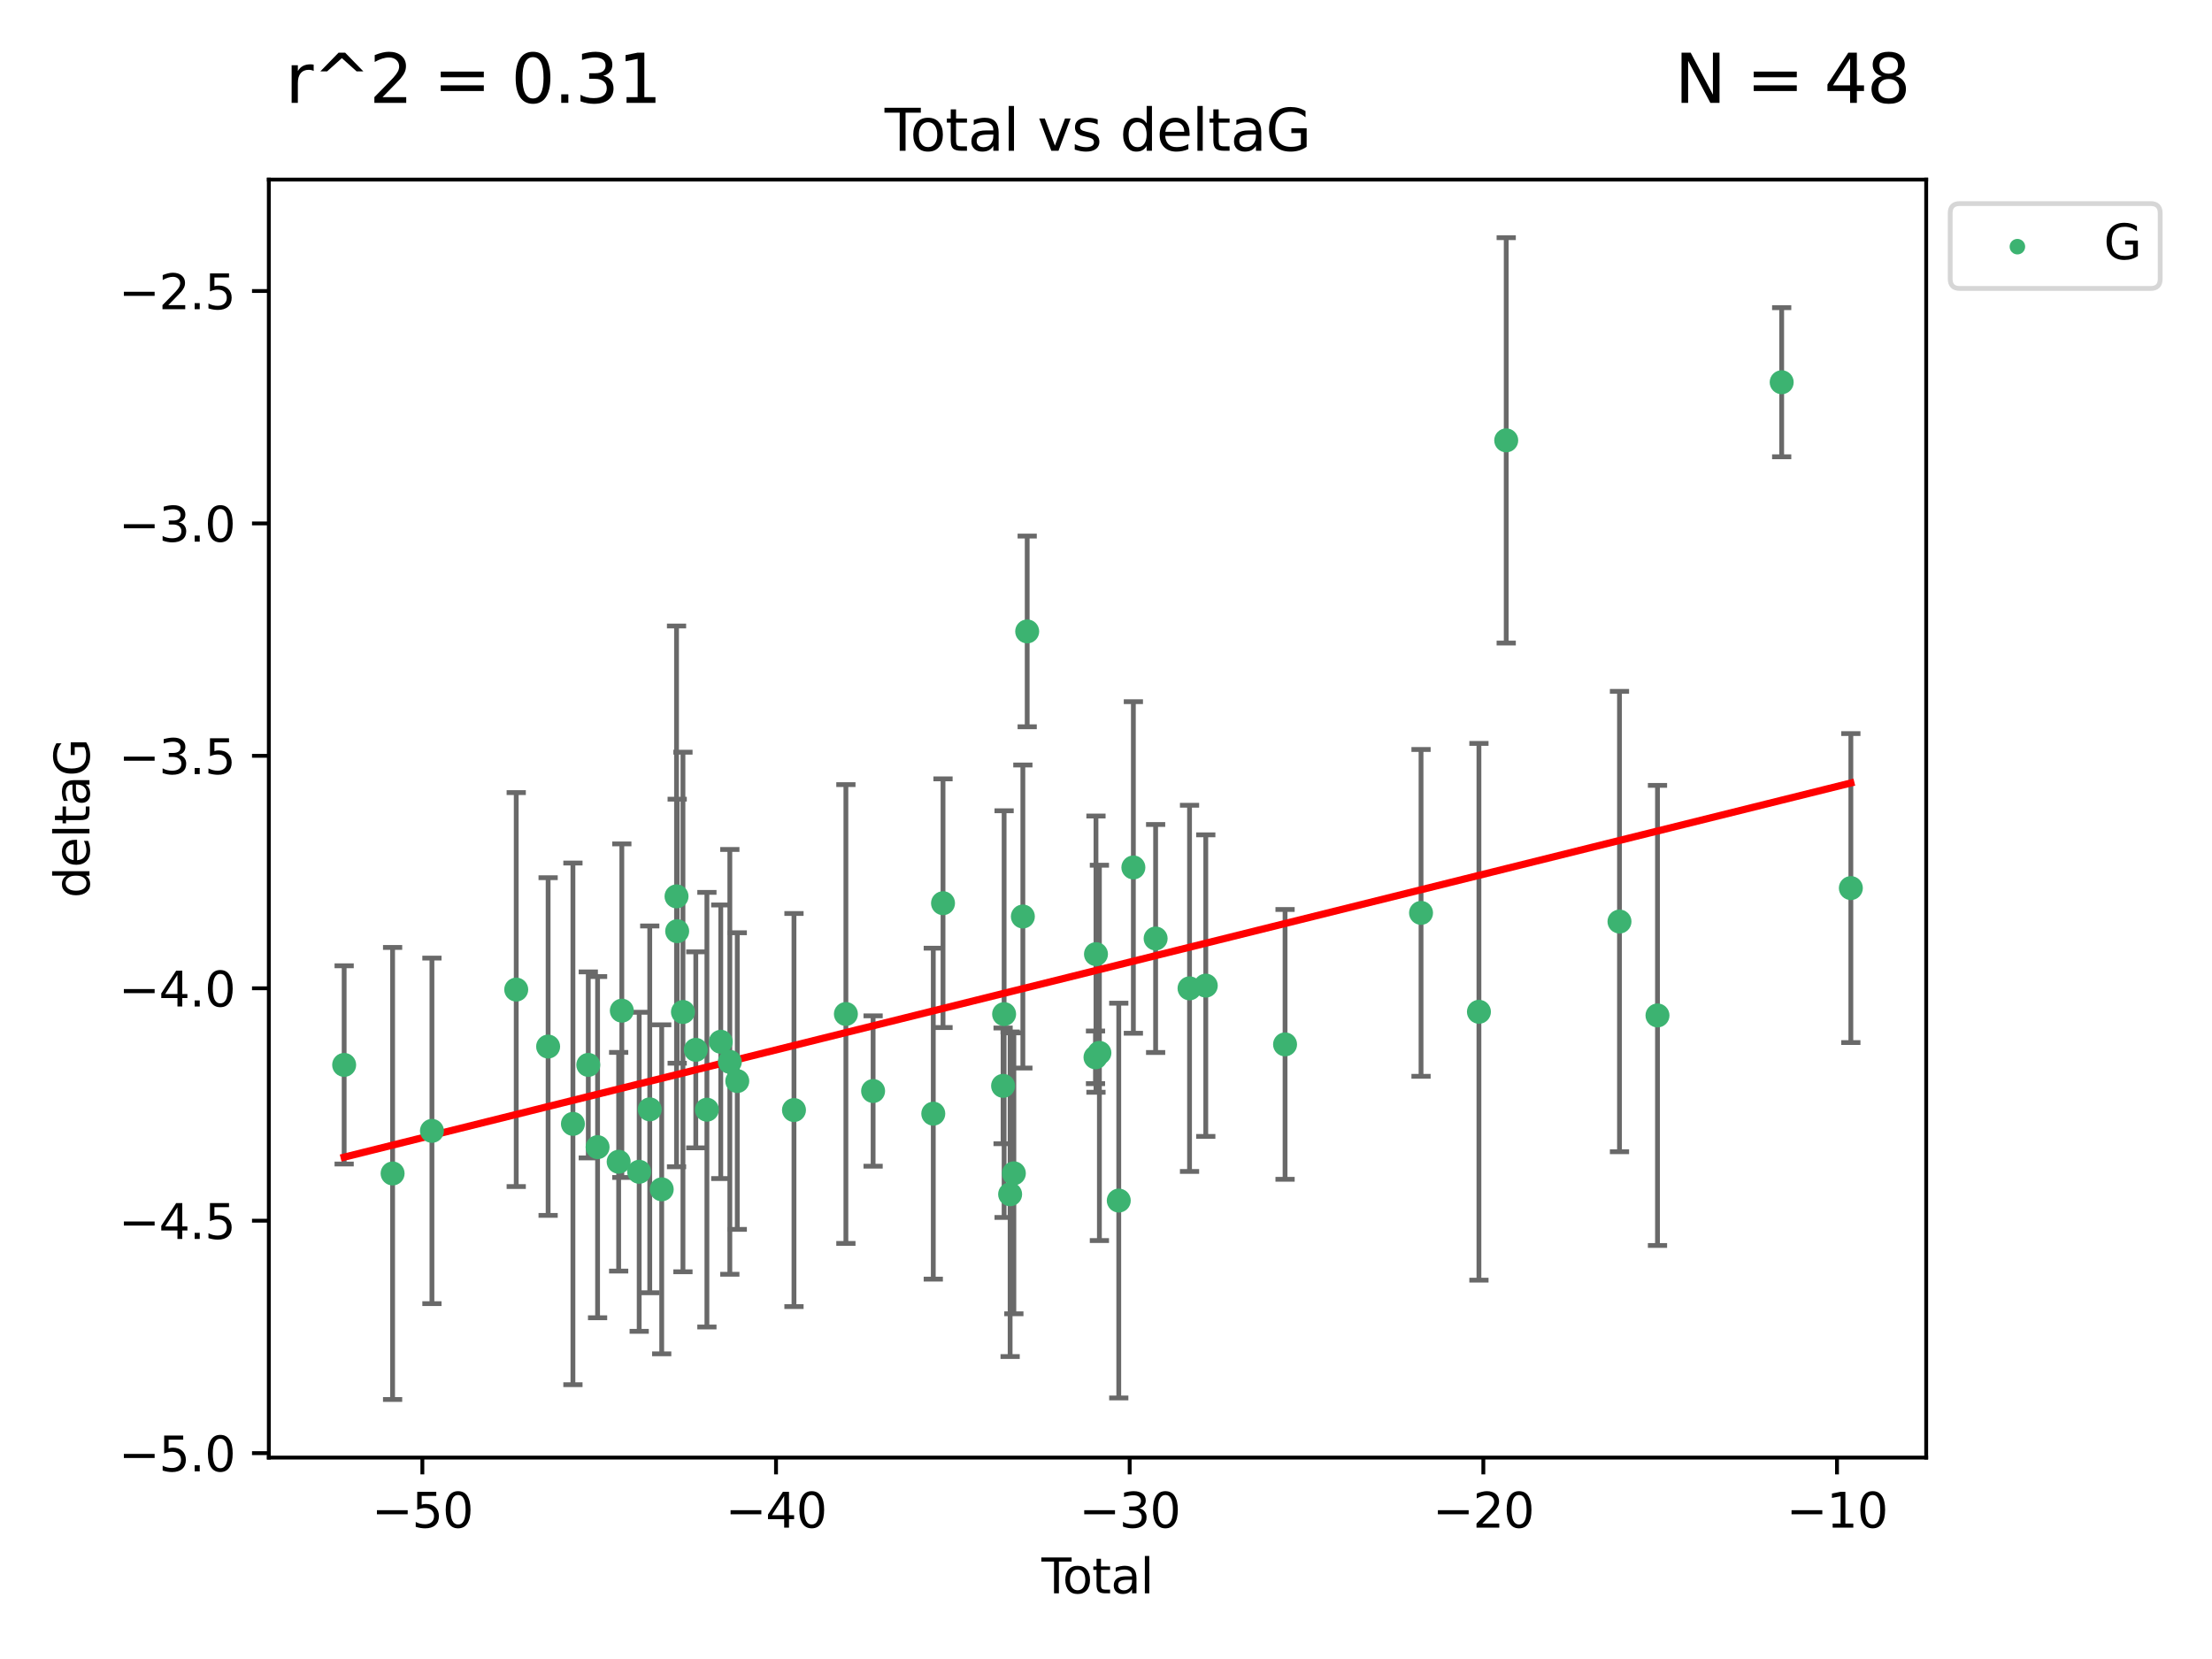 <?xml version="1.0" encoding="utf-8" standalone="no"?>
<!DOCTYPE svg PUBLIC "-//W3C//DTD SVG 1.1//EN"
  "http://www.w3.org/Graphics/SVG/1.1/DTD/svg11.dtd">
<svg xmlns:xlink="http://www.w3.org/1999/xlink" width="460.8pt" height="345.6pt" viewBox="0 0 460.8 345.6" xmlns="http://www.w3.org/2000/svg" version="1.1">
 <defs>
  <style type="text/css">*{stroke-linejoin: round; stroke-linecap: butt}</style>
 </defs>
 <g id="figure_1">
  <g id="patch_1">
   <path d="M 0 345.6 
L 460.8 345.6 
L 460.8 0 
L 0 0 
z
" style="fill: #ffffff"/>
  </g>
  <g id="axes_1">
   <g id="patch_2">
    <path d="M 56 303.64 
L 401.26 303.64 
L 401.26 37.411 
L 56 37.411 
z
" style="fill: #ffffff"/>
   </g>
   <g id="PathCollection_1">
    <defs>
     <path id="ma3b02a8c09" d="M 0 1.118 
C 0.297 1.118 0.581 1 0.791 0.791 
C 1 0.581 1.118 0.297 1.118 0 
C 1.118 -0.297 1 -0.581 0.791 -0.791 
C 0.581 -1 0.297 -1.118 0 -1.118 
C -0.297 -1.118 -0.581 -1 -0.791 -0.791 
C -1 -0.581 -1.118 -0.297 -1.118 0 
C -1.118 0.297 -1 0.581 -0.791 0.791 
C -0.581 1 -0.297 1.118 0 1.118 
z
" style="stroke: #3cb371"/>
    </defs>
    <g clip-path="url(#p0328fb24d5)">
     <use xlink:href="#ma3b02a8c09" x="71.694" y="221.839" style="fill: #3cb371; stroke: #3cb371"/>
     <use xlink:href="#ma3b02a8c09" x="81.786" y="244.454" style="fill: #3cb371; stroke: #3cb371"/>
     <use xlink:href="#ma3b02a8c09" x="89.979" y="235.581" style="fill: #3cb371; stroke: #3cb371"/>
     <use xlink:href="#ma3b02a8c09" x="107.539" y="206.146" style="fill: #3cb371; stroke: #3cb371"/>
     <use xlink:href="#ma3b02a8c09" x="114.184" y="218.017" style="fill: #3cb371; stroke: #3cb371"/>
     <use xlink:href="#ma3b02a8c09" x="119.351" y="234.121" style="fill: #3cb371; stroke: #3cb371"/>
     <use xlink:href="#ma3b02a8c09" x="122.552" y="221.839" style="fill: #3cb371; stroke: #3cb371"/>
     <use xlink:href="#ma3b02a8c09" x="124.487" y="238.972" style="fill: #3cb371; stroke: #3cb371"/>
     <use xlink:href="#ma3b02a8c09" x="128.879" y="242.013" style="fill: #3cb371; stroke: #3cb371"/>
     <use xlink:href="#ma3b02a8c09" x="129.538" y="210.541" style="fill: #3cb371; stroke: #3cb371"/>
     <use xlink:href="#ma3b02a8c09" x="133.154" y="244.106" style="fill: #3cb371; stroke: #3cb371"/>
     <use xlink:href="#ma3b02a8c09" x="135.354" y="231.1" style="fill: #3cb371; stroke: #3cb371"/>
     <use xlink:href="#ma3b02a8c09" x="137.846" y="247.757" style="fill: #3cb371; stroke: #3cb371"/>
     <use xlink:href="#ma3b02a8c09" x="140.934" y="186.729" style="fill: #3cb371; stroke: #3cb371"/>
     <use xlink:href="#ma3b02a8c09" x="141.069" y="193.984" style="fill: #3cb371; stroke: #3cb371"/>
     <use xlink:href="#ma3b02a8c09" x="142.271" y="210.816" style="fill: #3cb371; stroke: #3cb371"/>
     <use xlink:href="#ma3b02a8c09" x="144.947" y="218.701" style="fill: #3cb371; stroke: #3cb371"/>
     <use xlink:href="#ma3b02a8c09" x="147.261" y="231.169" style="fill: #3cb371; stroke: #3cb371"/>
     <use xlink:href="#ma3b02a8c09" x="150.148" y="217.019" style="fill: #3cb371; stroke: #3cb371"/>
     <use xlink:href="#ma3b02a8c09" x="152.038" y="221.206" style="fill: #3cb371; stroke: #3cb371"/>
     <use xlink:href="#ma3b02a8c09" x="153.588" y="225.206" style="fill: #3cb371; stroke: #3cb371"/>
     <use xlink:href="#ma3b02a8c09" x="165.4" y="231.244" style="fill: #3cb371; stroke: #3cb371"/>
     <use xlink:href="#ma3b02a8c09" x="176.215" y="211.237" style="fill: #3cb371; stroke: #3cb371"/>
     <use xlink:href="#ma3b02a8c09" x="181.884" y="227.278" style="fill: #3cb371; stroke: #3cb371"/>
     <use xlink:href="#ma3b02a8c09" x="194.42" y="231.996" style="fill: #3cb371; stroke: #3cb371"/>
     <use xlink:href="#ma3b02a8c09" x="196.448" y="188.152" style="fill: #3cb371; stroke: #3cb371"/>
     <use xlink:href="#ma3b02a8c09" x="208.962" y="226.203" style="fill: #3cb371; stroke: #3cb371"/>
     <use xlink:href="#ma3b02a8c09" x="209.175" y="211.258" style="fill: #3cb371; stroke: #3cb371"/>
     <use xlink:href="#ma3b02a8c09" x="210.428" y="248.785" style="fill: #3cb371; stroke: #3cb371"/>
     <use xlink:href="#ma3b02a8c09" x="211.206" y="244.427" style="fill: #3cb371; stroke: #3cb371"/>
     <use xlink:href="#ma3b02a8c09" x="213.081" y="190.925" style="fill: #3cb371; stroke: #3cb371"/>
     <use xlink:href="#ma3b02a8c09" x="213.983" y="131.536" style="fill: #3cb371; stroke: #3cb371"/>
     <use xlink:href="#ma3b02a8c09" x="228.213" y="220.259" style="fill: #3cb371; stroke: #3cb371"/>
     <use xlink:href="#ma3b02a8c09" x="228.311" y="198.764" style="fill: #3cb371; stroke: #3cb371"/>
     <use xlink:href="#ma3b02a8c09" x="229.025" y="219.335" style="fill: #3cb371; stroke: #3cb371"/>
     <use xlink:href="#ma3b02a8c09" x="233.06" y="250.1" style="fill: #3cb371; stroke: #3cb371"/>
     <use xlink:href="#ma3b02a8c09" x="236.102" y="180.705" style="fill: #3cb371; stroke: #3cb371"/>
     <use xlink:href="#ma3b02a8c09" x="240.738" y="195.507" style="fill: #3cb371; stroke: #3cb371"/>
     <use xlink:href="#ma3b02a8c09" x="247.802" y="205.891" style="fill: #3cb371; stroke: #3cb371"/>
     <use xlink:href="#ma3b02a8c09" x="251.185" y="205.324" style="fill: #3cb371; stroke: #3cb371"/>
     <use xlink:href="#ma3b02a8c09" x="267.701" y="217.565" style="fill: #3cb371; stroke: #3cb371"/>
     <use xlink:href="#ma3b02a8c09" x="296.028" y="190.172" style="fill: #3cb371; stroke: #3cb371"/>
     <use xlink:href="#ma3b02a8c09" x="308.089" y="210.775" style="fill: #3cb371; stroke: #3cb371"/>
     <use xlink:href="#ma3b02a8c09" x="313.772" y="91.737" style="fill: #3cb371; stroke: #3cb371"/>
     <use xlink:href="#ma3b02a8c09" x="337.369" y="191.977" style="fill: #3cb371; stroke: #3cb371"/>
     <use xlink:href="#ma3b02a8c09" x="345.286" y="211.534" style="fill: #3cb371; stroke: #3cb371"/>
     <use xlink:href="#ma3b02a8c09" x="371.157" y="79.626" style="fill: #3cb371; stroke: #3cb371"/>
     <use xlink:href="#ma3b02a8c09" x="385.566" y="185.004" style="fill: #3cb371; stroke: #3cb371"/>
    </g>
   </g>
   <g id="matplotlib.axis_1">
    <g id="xtick_1">
     <g id="line2d_1">
      <defs>
       <path id="mb8b0aa575e" d="M 0 0 
L 0 3.5 
" style="stroke: #000000; stroke-width: 0.8"/>
      </defs>
      <g>
       <use xlink:href="#mb8b0aa575e" x="87.986" y="303.64" style="stroke: #000000; stroke-width: 0.8"/>
      </g>
     </g>
     <g id="text_1">
      <!-- −50 -->
      <g transform="translate(77.434 318.238)scale(0.1 -0.1)">
       <defs>
        <path id="DejaVuSans-2212" d="M 678 2272 
L 4684 2272 
L 4684 1741 
L 678 1741 
L 678 2272 
z
" transform="scale(0.016)"/>
        <path id="DejaVuSans-35" d="M 691 4666 
L 3169 4666 
L 3169 4134 
L 1269 4134 
L 1269 2991 
Q 1406 3038 1543 3061 
Q 1681 3084 1819 3084 
Q 2600 3084 3056 2656 
Q 3513 2228 3513 1497 
Q 3513 744 3044 326 
Q 2575 -91 1722 -91 
Q 1428 -91 1123 -41 
Q 819 9 494 109 
L 494 744 
Q 775 591 1075 516 
Q 1375 441 1709 441 
Q 2250 441 2565 725 
Q 2881 1009 2881 1497 
Q 2881 1984 2565 2268 
Q 2250 2553 1709 2553 
Q 1456 2553 1204 2497 
Q 953 2441 691 2322 
L 691 4666 
z
" transform="scale(0.016)"/>
        <path id="DejaVuSans-30" d="M 2034 4250 
Q 1547 4250 1301 3770 
Q 1056 3291 1056 2328 
Q 1056 1369 1301 889 
Q 1547 409 2034 409 
Q 2525 409 2770 889 
Q 3016 1369 3016 2328 
Q 3016 3291 2770 3770 
Q 2525 4250 2034 4250 
z
M 2034 4750 
Q 2819 4750 3233 4129 
Q 3647 3509 3647 2328 
Q 3647 1150 3233 529 
Q 2819 -91 2034 -91 
Q 1250 -91 836 529 
Q 422 1150 422 2328 
Q 422 3509 836 4129 
Q 1250 4750 2034 4750 
z
" transform="scale(0.016)"/>
       </defs>
       <use xlink:href="#DejaVuSans-2212"/>
       <use xlink:href="#DejaVuSans-35" x="83.789"/>
       <use xlink:href="#DejaVuSans-30" x="147.412"/>
      </g>
     </g>
    </g>
    <g id="xtick_2">
     <g id="line2d_2">
      <g>
       <use xlink:href="#mb8b0aa575e" x="161.659" y="303.64" style="stroke: #000000; stroke-width: 0.8"/>
      </g>
     </g>
     <g id="text_2">
      <!-- −40 -->
      <g transform="translate(151.107 318.238)scale(0.1 -0.1)">
       <defs>
        <path id="DejaVuSans-34" d="M 2419 4116 
L 825 1625 
L 2419 1625 
L 2419 4116 
z
M 2253 4666 
L 3047 4666 
L 3047 1625 
L 3713 1625 
L 3713 1100 
L 3047 1100 
L 3047 0 
L 2419 0 
L 2419 1100 
L 313 1100 
L 313 1709 
L 2253 4666 
z
" transform="scale(0.016)"/>
       </defs>
       <use xlink:href="#DejaVuSans-2212"/>
       <use xlink:href="#DejaVuSans-34" x="83.789"/>
       <use xlink:href="#DejaVuSans-30" x="147.412"/>
      </g>
     </g>
    </g>
    <g id="xtick_3">
     <g id="line2d_3">
      <g>
       <use xlink:href="#mb8b0aa575e" x="235.332" y="303.64" style="stroke: #000000; stroke-width: 0.8"/>
      </g>
     </g>
     <g id="text_3">
      <!-- −30 -->
      <g transform="translate(224.78 318.238)scale(0.1 -0.1)">
       <defs>
        <path id="DejaVuSans-33" d="M 2597 2516 
Q 3050 2419 3304 2112 
Q 3559 1806 3559 1356 
Q 3559 666 3084 287 
Q 2609 -91 1734 -91 
Q 1441 -91 1130 -33 
Q 819 25 488 141 
L 488 750 
Q 750 597 1062 519 
Q 1375 441 1716 441 
Q 2309 441 2620 675 
Q 2931 909 2931 1356 
Q 2931 1769 2642 2001 
Q 2353 2234 1838 2234 
L 1294 2234 
L 1294 2753 
L 1863 2753 
Q 2328 2753 2575 2939 
Q 2822 3125 2822 3475 
Q 2822 3834 2567 4026 
Q 2313 4219 1838 4219 
Q 1578 4219 1281 4162 
Q 984 4106 628 3988 
L 628 4550 
Q 988 4650 1302 4700 
Q 1616 4750 1894 4750 
Q 2613 4750 3031 4423 
Q 3450 4097 3450 3541 
Q 3450 3153 3228 2886 
Q 3006 2619 2597 2516 
z
" transform="scale(0.016)"/>
       </defs>
       <use xlink:href="#DejaVuSans-2212"/>
       <use xlink:href="#DejaVuSans-33" x="83.789"/>
       <use xlink:href="#DejaVuSans-30" x="147.412"/>
      </g>
     </g>
    </g>
    <g id="xtick_4">
     <g id="line2d_4">
      <g>
       <use xlink:href="#mb8b0aa575e" x="309.006" y="303.64" style="stroke: #000000; stroke-width: 0.8"/>
      </g>
     </g>
     <g id="text_4">
      <!-- −20 -->
      <g transform="translate(298.453 318.238)scale(0.1 -0.1)">
       <defs>
        <path id="DejaVuSans-32" d="M 1228 531 
L 3431 531 
L 3431 0 
L 469 0 
L 469 531 
Q 828 903 1448 1529 
Q 2069 2156 2228 2338 
Q 2531 2678 2651 2914 
Q 2772 3150 2772 3378 
Q 2772 3750 2511 3984 
Q 2250 4219 1831 4219 
Q 1534 4219 1204 4116 
Q 875 4013 500 3803 
L 500 4441 
Q 881 4594 1212 4672 
Q 1544 4750 1819 4750 
Q 2544 4750 2975 4387 
Q 3406 4025 3406 3419 
Q 3406 3131 3298 2873 
Q 3191 2616 2906 2266 
Q 2828 2175 2409 1742 
Q 1991 1309 1228 531 
z
" transform="scale(0.016)"/>
       </defs>
       <use xlink:href="#DejaVuSans-2212"/>
       <use xlink:href="#DejaVuSans-32" x="83.789"/>
       <use xlink:href="#DejaVuSans-30" x="147.412"/>
      </g>
     </g>
    </g>
    <g id="xtick_5">
     <g id="line2d_5">
      <g>
       <use xlink:href="#mb8b0aa575e" x="382.679" y="303.64" style="stroke: #000000; stroke-width: 0.8"/>
      </g>
     </g>
     <g id="text_5">
      <!-- −10 -->
      <g transform="translate(372.126 318.238)scale(0.1 -0.1)">
       <defs>
        <path id="DejaVuSans-31" d="M 794 531 
L 1825 531 
L 1825 4091 
L 703 3866 
L 703 4441 
L 1819 4666 
L 2450 4666 
L 2450 531 
L 3481 531 
L 3481 0 
L 794 0 
L 794 531 
z
" transform="scale(0.016)"/>
       </defs>
       <use xlink:href="#DejaVuSans-2212"/>
       <use xlink:href="#DejaVuSans-31" x="83.789"/>
       <use xlink:href="#DejaVuSans-30" x="147.412"/>
      </g>
     </g>
    </g>
    <g id="text_6">
     <!-- Total -->
     <g transform="translate(216.953 331.917)scale(0.1 -0.1)">
      <defs>
       <path id="DejaVuSans-54" d="M -19 4666 
L 3928 4666 
L 3928 4134 
L 2272 4134 
L 2272 0 
L 1638 0 
L 1638 4134 
L -19 4134 
L -19 4666 
z
" transform="scale(0.016)"/>
       <path id="DejaVuSans-6f" d="M 1959 3097 
Q 1497 3097 1228 2736 
Q 959 2375 959 1747 
Q 959 1119 1226 758 
Q 1494 397 1959 397 
Q 2419 397 2687 759 
Q 2956 1122 2956 1747 
Q 2956 2369 2687 2733 
Q 2419 3097 1959 3097 
z
M 1959 3584 
Q 2709 3584 3137 3096 
Q 3566 2609 3566 1747 
Q 3566 888 3137 398 
Q 2709 -91 1959 -91 
Q 1206 -91 779 398 
Q 353 888 353 1747 
Q 353 2609 779 3096 
Q 1206 3584 1959 3584 
z
" transform="scale(0.016)"/>
       <path id="DejaVuSans-74" d="M 1172 4494 
L 1172 3500 
L 2356 3500 
L 2356 3053 
L 1172 3053 
L 1172 1153 
Q 1172 725 1289 603 
Q 1406 481 1766 481 
L 2356 481 
L 2356 0 
L 1766 0 
Q 1100 0 847 248 
Q 594 497 594 1153 
L 594 3053 
L 172 3053 
L 172 3500 
L 594 3500 
L 594 4494 
L 1172 4494 
z
" transform="scale(0.016)"/>
       <path id="DejaVuSans-61" d="M 2194 1759 
Q 1497 1759 1228 1600 
Q 959 1441 959 1056 
Q 959 750 1161 570 
Q 1363 391 1709 391 
Q 2188 391 2477 730 
Q 2766 1069 2766 1631 
L 2766 1759 
L 2194 1759 
z
M 3341 1997 
L 3341 0 
L 2766 0 
L 2766 531 
Q 2569 213 2275 61 
Q 1981 -91 1556 -91 
Q 1019 -91 701 211 
Q 384 513 384 1019 
Q 384 1609 779 1909 
Q 1175 2209 1959 2209 
L 2766 2209 
L 2766 2266 
Q 2766 2663 2505 2880 
Q 2244 3097 1772 3097 
Q 1472 3097 1187 3025 
Q 903 2953 641 2809 
L 641 3341 
Q 956 3463 1253 3523 
Q 1550 3584 1831 3584 
Q 2591 3584 2966 3190 
Q 3341 2797 3341 1997 
z
" transform="scale(0.016)"/>
       <path id="DejaVuSans-6c" d="M 603 4863 
L 1178 4863 
L 1178 0 
L 603 0 
L 603 4863 
z
" transform="scale(0.016)"/>
      </defs>
      <use xlink:href="#DejaVuSans-54"/>
      <use xlink:href="#DejaVuSans-6f" x="44.084"/>
      <use xlink:href="#DejaVuSans-74" x="105.266"/>
      <use xlink:href="#DejaVuSans-61" x="144.475"/>
      <use xlink:href="#DejaVuSans-6c" x="205.754"/>
     </g>
    </g>
   </g>
   <g id="matplotlib.axis_2">
    <g id="ytick_1">
     <g id="line2d_6">
      <defs>
       <path id="mbded81a4f8" d="M 0 0 
L -3.5 0 
" style="stroke: #000000; stroke-width: 0.8"/>
      </defs>
      <g>
       <use xlink:href="#mbded81a4f8" x="56" y="302.714" style="stroke: #000000; stroke-width: 0.8"/>
      </g>
     </g>
     <g id="text_7">
      <!-- −5.0 -->
      <g transform="translate(24.717 306.513)scale(0.1 -0.1)">
       <defs>
        <path id="DejaVuSans-2e" d="M 684 794 
L 1344 794 
L 1344 0 
L 684 0 
L 684 794 
z
" transform="scale(0.016)"/>
       </defs>
       <use xlink:href="#DejaVuSans-2212"/>
       <use xlink:href="#DejaVuSans-35" x="83.789"/>
       <use xlink:href="#DejaVuSans-2e" x="147.412"/>
       <use xlink:href="#DejaVuSans-30" x="179.199"/>
      </g>
     </g>
    </g>
    <g id="ytick_2">
     <g id="line2d_7">
      <g>
       <use xlink:href="#mbded81a4f8" x="56" y="254.295" style="stroke: #000000; stroke-width: 0.8"/>
      </g>
     </g>
     <g id="text_8">
      <!-- −4.5 -->
      <g transform="translate(24.717 258.094)scale(0.1 -0.1)">
       <use xlink:href="#DejaVuSans-2212"/>
       <use xlink:href="#DejaVuSans-34" x="83.789"/>
       <use xlink:href="#DejaVuSans-2e" x="147.412"/>
       <use xlink:href="#DejaVuSans-35" x="179.199"/>
      </g>
     </g>
    </g>
    <g id="ytick_3">
     <g id="line2d_8">
      <g>
       <use xlink:href="#mbded81a4f8" x="56" y="205.876" style="stroke: #000000; stroke-width: 0.8"/>
      </g>
     </g>
     <g id="text_9">
      <!-- −4.0 -->
      <g transform="translate(24.717 209.675)scale(0.1 -0.1)">
       <use xlink:href="#DejaVuSans-2212"/>
       <use xlink:href="#DejaVuSans-34" x="83.789"/>
       <use xlink:href="#DejaVuSans-2e" x="147.412"/>
       <use xlink:href="#DejaVuSans-30" x="179.199"/>
      </g>
     </g>
    </g>
    <g id="ytick_4">
     <g id="line2d_9">
      <g>
       <use xlink:href="#mbded81a4f8" x="56" y="157.456" style="stroke: #000000; stroke-width: 0.8"/>
      </g>
     </g>
     <g id="text_10">
      <!-- −3.5 -->
      <g transform="translate(24.717 161.256)scale(0.1 -0.1)">
       <use xlink:href="#DejaVuSans-2212"/>
       <use xlink:href="#DejaVuSans-33" x="83.789"/>
       <use xlink:href="#DejaVuSans-2e" x="147.412"/>
       <use xlink:href="#DejaVuSans-35" x="179.199"/>
      </g>
     </g>
    </g>
    <g id="ytick_5">
     <g id="line2d_10">
      <g>
       <use xlink:href="#mbded81a4f8" x="56" y="109.037" style="stroke: #000000; stroke-width: 0.8"/>
      </g>
     </g>
     <g id="text_11">
      <!-- −3.0 -->
      <g transform="translate(24.717 112.837)scale(0.1 -0.1)">
       <use xlink:href="#DejaVuSans-2212"/>
       <use xlink:href="#DejaVuSans-33" x="83.789"/>
       <use xlink:href="#DejaVuSans-2e" x="147.412"/>
       <use xlink:href="#DejaVuSans-30" x="179.199"/>
      </g>
     </g>
    </g>
    <g id="ytick_6">
     <g id="line2d_11">
      <g>
       <use xlink:href="#mbded81a4f8" x="56" y="60.618" style="stroke: #000000; stroke-width: 0.8"/>
      </g>
     </g>
     <g id="text_12">
      <!-- −2.5 -->
      <g transform="translate(24.717 64.417)scale(0.1 -0.1)">
       <use xlink:href="#DejaVuSans-2212"/>
       <use xlink:href="#DejaVuSans-32" x="83.789"/>
       <use xlink:href="#DejaVuSans-2e" x="147.412"/>
       <use xlink:href="#DejaVuSans-35" x="179.199"/>
      </g>
     </g>
    </g>
    <g id="text_13">
     <!-- deltaG -->
     <g transform="translate(18.637 187.064)rotate(-90)scale(0.1 -0.1)">
      <defs>
       <path id="DejaVuSans-64" d="M 2906 2969 
L 2906 4863 
L 3481 4863 
L 3481 0 
L 2906 0 
L 2906 525 
Q 2725 213 2448 61 
Q 2172 -91 1784 -91 
Q 1150 -91 751 415 
Q 353 922 353 1747 
Q 353 2572 751 3078 
Q 1150 3584 1784 3584 
Q 2172 3584 2448 3432 
Q 2725 3281 2906 2969 
z
M 947 1747 
Q 947 1113 1208 752 
Q 1469 391 1925 391 
Q 2381 391 2643 752 
Q 2906 1113 2906 1747 
Q 2906 2381 2643 2742 
Q 2381 3103 1925 3103 
Q 1469 3103 1208 2742 
Q 947 2381 947 1747 
z
" transform="scale(0.016)"/>
       <path id="DejaVuSans-65" d="M 3597 1894 
L 3597 1613 
L 953 1613 
Q 991 1019 1311 708 
Q 1631 397 2203 397 
Q 2534 397 2845 478 
Q 3156 559 3463 722 
L 3463 178 
Q 3153 47 2828 -22 
Q 2503 -91 2169 -91 
Q 1331 -91 842 396 
Q 353 884 353 1716 
Q 353 2575 817 3079 
Q 1281 3584 2069 3584 
Q 2775 3584 3186 3129 
Q 3597 2675 3597 1894 
z
M 3022 2063 
Q 3016 2534 2758 2815 
Q 2500 3097 2075 3097 
Q 1594 3097 1305 2825 
Q 1016 2553 972 2059 
L 3022 2063 
z
" transform="scale(0.016)"/>
       <path id="DejaVuSans-47" d="M 3809 666 
L 3809 1919 
L 2778 1919 
L 2778 2438 
L 4434 2438 
L 4434 434 
Q 4069 175 3628 42 
Q 3188 -91 2688 -91 
Q 1594 -91 976 548 
Q 359 1188 359 2328 
Q 359 3472 976 4111 
Q 1594 4750 2688 4750 
Q 3144 4750 3555 4637 
Q 3966 4525 4313 4306 
L 4313 3634 
Q 3963 3931 3569 4081 
Q 3175 4231 2741 4231 
Q 1884 4231 1454 3753 
Q 1025 3275 1025 2328 
Q 1025 1384 1454 906 
Q 1884 428 2741 428 
Q 3075 428 3337 486 
Q 3600 544 3809 666 
z
" transform="scale(0.016)"/>
      </defs>
      <use xlink:href="#DejaVuSans-64"/>
      <use xlink:href="#DejaVuSans-65" x="63.477"/>
      <use xlink:href="#DejaVuSans-6c" x="125"/>
      <use xlink:href="#DejaVuSans-74" x="152.783"/>
      <use xlink:href="#DejaVuSans-61" x="191.992"/>
      <use xlink:href="#DejaVuSans-47" x="253.271"/>
     </g>
    </g>
   </g>
   <g id="LineCollection_1">
    <path d="M 71.694 242.486 
L 71.694 201.192 
" clip-path="url(#p0328fb24d5)" style="fill: none; stroke: #696969"/>
    <path d="M 81.786 291.539 
L 81.786 197.37 
" clip-path="url(#p0328fb24d5)" style="fill: none; stroke: #696969"/>
    <path d="M 89.979 271.571 
L 89.979 199.591 
" clip-path="url(#p0328fb24d5)" style="fill: none; stroke: #696969"/>
    <path d="M 107.539 247.18 
L 107.539 165.112 
" clip-path="url(#p0328fb24d5)" style="fill: none; stroke: #696969"/>
    <path d="M 114.184 253.19 
L 114.184 182.843 
" clip-path="url(#p0328fb24d5)" style="fill: none; stroke: #696969"/>
    <path d="M 119.351 288.458 
L 119.351 179.784 
" clip-path="url(#p0328fb24d5)" style="fill: none; stroke: #696969"/>
    <path d="M 122.552 241.213 
L 122.552 202.465 
" clip-path="url(#p0328fb24d5)" style="fill: none; stroke: #696969"/>
    <path d="M 124.487 274.512 
L 124.487 203.431 
" clip-path="url(#p0328fb24d5)" style="fill: none; stroke: #696969"/>
    <path d="M 128.879 264.791 
L 128.879 219.236 
" clip-path="url(#p0328fb24d5)" style="fill: none; stroke: #696969"/>
    <path d="M 129.538 245.285 
L 129.538 175.796 
" clip-path="url(#p0328fb24d5)" style="fill: none; stroke: #696969"/>
    <path d="M 133.154 277.338 
L 133.154 210.875 
" clip-path="url(#p0328fb24d5)" style="fill: none; stroke: #696969"/>
    <path d="M 135.354 269.304 
L 135.354 192.895 
" clip-path="url(#p0328fb24d5)" style="fill: none; stroke: #696969"/>
    <path d="M 137.846 282.027 
L 137.846 213.486 
" clip-path="url(#p0328fb24d5)" style="fill: none; stroke: #696969"/>
    <path d="M 140.934 243.055 
L 140.934 130.404 
" clip-path="url(#p0328fb24d5)" style="fill: none; stroke: #696969"/>
    <path d="M 141.069 221.488 
L 141.069 166.48 
" clip-path="url(#p0328fb24d5)" style="fill: none; stroke: #696969"/>
    <path d="M 142.271 264.935 
L 142.271 156.697 
" clip-path="url(#p0328fb24d5)" style="fill: none; stroke: #696969"/>
    <path d="M 144.947 239.121 
L 144.947 198.282 
" clip-path="url(#p0328fb24d5)" style="fill: none; stroke: #696969"/>
    <path d="M 147.261 276.437 
L 147.261 185.901 
" clip-path="url(#p0328fb24d5)" style="fill: none; stroke: #696969"/>
    <path d="M 150.148 245.515 
L 150.148 188.524 
" clip-path="url(#p0328fb24d5)" style="fill: none; stroke: #696969"/>
    <path d="M 152.038 265.453 
L 152.038 176.958 
" clip-path="url(#p0328fb24d5)" style="fill: none; stroke: #696969"/>
    <path d="M 153.588 256.103 
L 153.588 194.31 
" clip-path="url(#p0328fb24d5)" style="fill: none; stroke: #696969"/>
    <path d="M 165.4 272.186 
L 165.4 190.302 
" clip-path="url(#p0328fb24d5)" style="fill: none; stroke: #696969"/>
    <path d="M 176.215 259.022 
L 176.215 163.451 
" clip-path="url(#p0328fb24d5)" style="fill: none; stroke: #696969"/>
    <path d="M 181.884 242.937 
L 181.884 211.62 
" clip-path="url(#p0328fb24d5)" style="fill: none; stroke: #696969"/>
    <path d="M 194.42 266.465 
L 194.42 197.526 
" clip-path="url(#p0328fb24d5)" style="fill: none; stroke: #696969"/>
    <path d="M 196.448 214.056 
L 196.448 162.249 
" clip-path="url(#p0328fb24d5)" style="fill: none; stroke: #696969"/>
    <path d="M 208.962 238.261 
L 208.962 214.145 
" clip-path="url(#p0328fb24d5)" style="fill: none; stroke: #696969"/>
    <path d="M 209.175 253.617 
L 209.175 168.899 
" clip-path="url(#p0328fb24d5)" style="fill: none; stroke: #696969"/>
    <path d="M 210.428 282.594 
L 210.428 214.976 
" clip-path="url(#p0328fb24d5)" style="fill: none; stroke: #696969"/>
    <path d="M 211.206 273.681 
L 211.206 215.173 
" clip-path="url(#p0328fb24d5)" style="fill: none; stroke: #696969"/>
    <path d="M 213.081 222.489 
L 213.081 159.361 
" clip-path="url(#p0328fb24d5)" style="fill: none; stroke: #696969"/>
    <path d="M 213.983 151.399 
L 213.983 111.672 
" clip-path="url(#p0328fb24d5)" style="fill: none; stroke: #696969"/>
    <path d="M 228.213 225.744 
L 228.213 214.775 
" clip-path="url(#p0328fb24d5)" style="fill: none; stroke: #696969"/>
    <path d="M 228.311 227.537 
L 228.311 169.991 
" clip-path="url(#p0328fb24d5)" style="fill: none; stroke: #696969"/>
    <path d="M 229.025 258.429 
L 229.025 180.24 
" clip-path="url(#p0328fb24d5)" style="fill: none; stroke: #696969"/>
    <path d="M 233.06 291.218 
L 233.06 208.983 
" clip-path="url(#p0328fb24d5)" style="fill: none; stroke: #696969"/>
    <path d="M 236.102 215.241 
L 236.102 146.169 
" clip-path="url(#p0328fb24d5)" style="fill: none; stroke: #696969"/>
    <path d="M 240.738 219.255 
L 240.738 171.758 
" clip-path="url(#p0328fb24d5)" style="fill: none; stroke: #696969"/>
    <path d="M 247.802 244.031 
L 247.802 167.751 
" clip-path="url(#p0328fb24d5)" style="fill: none; stroke: #696969"/>
    <path d="M 251.185 236.737 
L 251.185 173.91 
" clip-path="url(#p0328fb24d5)" style="fill: none; stroke: #696969"/>
    <path d="M 267.701 245.666 
L 267.701 189.464 
" clip-path="url(#p0328fb24d5)" style="fill: none; stroke: #696969"/>
    <path d="M 296.028 224.211 
L 296.028 156.133 
" clip-path="url(#p0328fb24d5)" style="fill: none; stroke: #696969"/>
    <path d="M 308.089 266.683 
L 308.089 154.866 
" clip-path="url(#p0328fb24d5)" style="fill: none; stroke: #696969"/>
    <path d="M 313.772 133.961 
L 313.772 49.513 
" clip-path="url(#p0328fb24d5)" style="fill: none; stroke: #696969"/>
    <path d="M 337.369 239.933 
L 337.369 144.021 
" clip-path="url(#p0328fb24d5)" style="fill: none; stroke: #696969"/>
    <path d="M 345.286 259.458 
L 345.286 163.611 
" clip-path="url(#p0328fb24d5)" style="fill: none; stroke: #696969"/>
    <path d="M 371.157 95.16 
L 371.157 64.092 
" clip-path="url(#p0328fb24d5)" style="fill: none; stroke: #696969"/>
    <path d="M 385.566 217.186 
L 385.566 152.823 
" clip-path="url(#p0328fb24d5)" style="fill: none; stroke: #696969"/>
   </g>
   <g id="line2d_12">
    <defs>
     <path id="mb574867d96" d="M 2 0 
L -2 -0 
" style="stroke: #696969"/>
    </defs>
    <g clip-path="url(#p0328fb24d5)">
     <use xlink:href="#mb574867d96" x="71.694" y="242.486" style="fill: #696969; stroke: #696969"/>
     <use xlink:href="#mb574867d96" x="81.786" y="291.539" style="fill: #696969; stroke: #696969"/>
     <use xlink:href="#mb574867d96" x="89.979" y="271.571" style="fill: #696969; stroke: #696969"/>
     <use xlink:href="#mb574867d96" x="107.539" y="247.18" style="fill: #696969; stroke: #696969"/>
     <use xlink:href="#mb574867d96" x="114.184" y="253.19" style="fill: #696969; stroke: #696969"/>
     <use xlink:href="#mb574867d96" x="119.351" y="288.458" style="fill: #696969; stroke: #696969"/>
     <use xlink:href="#mb574867d96" x="122.552" y="241.213" style="fill: #696969; stroke: #696969"/>
     <use xlink:href="#mb574867d96" x="124.487" y="274.512" style="fill: #696969; stroke: #696969"/>
     <use xlink:href="#mb574867d96" x="128.879" y="264.791" style="fill: #696969; stroke: #696969"/>
     <use xlink:href="#mb574867d96" x="129.538" y="245.285" style="fill: #696969; stroke: #696969"/>
     <use xlink:href="#mb574867d96" x="133.154" y="277.338" style="fill: #696969; stroke: #696969"/>
     <use xlink:href="#mb574867d96" x="135.354" y="269.304" style="fill: #696969; stroke: #696969"/>
     <use xlink:href="#mb574867d96" x="137.846" y="282.027" style="fill: #696969; stroke: #696969"/>
     <use xlink:href="#mb574867d96" x="140.934" y="243.055" style="fill: #696969; stroke: #696969"/>
     <use xlink:href="#mb574867d96" x="141.069" y="221.488" style="fill: #696969; stroke: #696969"/>
     <use xlink:href="#mb574867d96" x="142.271" y="264.935" style="fill: #696969; stroke: #696969"/>
     <use xlink:href="#mb574867d96" x="144.947" y="239.121" style="fill: #696969; stroke: #696969"/>
     <use xlink:href="#mb574867d96" x="147.261" y="276.437" style="fill: #696969; stroke: #696969"/>
     <use xlink:href="#mb574867d96" x="150.148" y="245.515" style="fill: #696969; stroke: #696969"/>
     <use xlink:href="#mb574867d96" x="152.038" y="265.453" style="fill: #696969; stroke: #696969"/>
     <use xlink:href="#mb574867d96" x="153.588" y="256.103" style="fill: #696969; stroke: #696969"/>
     <use xlink:href="#mb574867d96" x="165.4" y="272.186" style="fill: #696969; stroke: #696969"/>
     <use xlink:href="#mb574867d96" x="176.215" y="259.022" style="fill: #696969; stroke: #696969"/>
     <use xlink:href="#mb574867d96" x="181.884" y="242.937" style="fill: #696969; stroke: #696969"/>
     <use xlink:href="#mb574867d96" x="194.42" y="266.465" style="fill: #696969; stroke: #696969"/>
     <use xlink:href="#mb574867d96" x="196.448" y="214.056" style="fill: #696969; stroke: #696969"/>
     <use xlink:href="#mb574867d96" x="208.962" y="238.261" style="fill: #696969; stroke: #696969"/>
     <use xlink:href="#mb574867d96" x="209.175" y="253.617" style="fill: #696969; stroke: #696969"/>
     <use xlink:href="#mb574867d96" x="210.428" y="282.594" style="fill: #696969; stroke: #696969"/>
     <use xlink:href="#mb574867d96" x="211.206" y="273.681" style="fill: #696969; stroke: #696969"/>
     <use xlink:href="#mb574867d96" x="213.081" y="222.489" style="fill: #696969; stroke: #696969"/>
     <use xlink:href="#mb574867d96" x="213.983" y="151.399" style="fill: #696969; stroke: #696969"/>
     <use xlink:href="#mb574867d96" x="228.213" y="225.744" style="fill: #696969; stroke: #696969"/>
     <use xlink:href="#mb574867d96" x="228.311" y="227.537" style="fill: #696969; stroke: #696969"/>
     <use xlink:href="#mb574867d96" x="229.025" y="258.429" style="fill: #696969; stroke: #696969"/>
     <use xlink:href="#mb574867d96" x="233.06" y="291.218" style="fill: #696969; stroke: #696969"/>
     <use xlink:href="#mb574867d96" x="236.102" y="215.241" style="fill: #696969; stroke: #696969"/>
     <use xlink:href="#mb574867d96" x="240.738" y="219.255" style="fill: #696969; stroke: #696969"/>
     <use xlink:href="#mb574867d96" x="247.802" y="244.031" style="fill: #696969; stroke: #696969"/>
     <use xlink:href="#mb574867d96" x="251.185" y="236.737" style="fill: #696969; stroke: #696969"/>
     <use xlink:href="#mb574867d96" x="267.701" y="245.666" style="fill: #696969; stroke: #696969"/>
     <use xlink:href="#mb574867d96" x="296.028" y="224.211" style="fill: #696969; stroke: #696969"/>
     <use xlink:href="#mb574867d96" x="308.089" y="266.683" style="fill: #696969; stroke: #696969"/>
     <use xlink:href="#mb574867d96" x="313.772" y="133.961" style="fill: #696969; stroke: #696969"/>
     <use xlink:href="#mb574867d96" x="337.369" y="239.933" style="fill: #696969; stroke: #696969"/>
     <use xlink:href="#mb574867d96" x="345.286" y="259.458" style="fill: #696969; stroke: #696969"/>
     <use xlink:href="#mb574867d96" x="371.157" y="95.16" style="fill: #696969; stroke: #696969"/>
     <use xlink:href="#mb574867d96" x="385.566" y="217.186" style="fill: #696969; stroke: #696969"/>
    </g>
   </g>
   <g id="line2d_13">
    <g clip-path="url(#p0328fb24d5)">
     <use xlink:href="#mb574867d96" x="71.694" y="201.192" style="fill: #696969; stroke: #696969"/>
     <use xlink:href="#mb574867d96" x="81.786" y="197.37" style="fill: #696969; stroke: #696969"/>
     <use xlink:href="#mb574867d96" x="89.979" y="199.591" style="fill: #696969; stroke: #696969"/>
     <use xlink:href="#mb574867d96" x="107.539" y="165.112" style="fill: #696969; stroke: #696969"/>
     <use xlink:href="#mb574867d96" x="114.184" y="182.843" style="fill: #696969; stroke: #696969"/>
     <use xlink:href="#mb574867d96" x="119.351" y="179.784" style="fill: #696969; stroke: #696969"/>
     <use xlink:href="#mb574867d96" x="122.552" y="202.465" style="fill: #696969; stroke: #696969"/>
     <use xlink:href="#mb574867d96" x="124.487" y="203.431" style="fill: #696969; stroke: #696969"/>
     <use xlink:href="#mb574867d96" x="128.879" y="219.236" style="fill: #696969; stroke: #696969"/>
     <use xlink:href="#mb574867d96" x="129.538" y="175.796" style="fill: #696969; stroke: #696969"/>
     <use xlink:href="#mb574867d96" x="133.154" y="210.875" style="fill: #696969; stroke: #696969"/>
     <use xlink:href="#mb574867d96" x="135.354" y="192.895" style="fill: #696969; stroke: #696969"/>
     <use xlink:href="#mb574867d96" x="137.846" y="213.486" style="fill: #696969; stroke: #696969"/>
     <use xlink:href="#mb574867d96" x="140.934" y="130.404" style="fill: #696969; stroke: #696969"/>
     <use xlink:href="#mb574867d96" x="141.069" y="166.48" style="fill: #696969; stroke: #696969"/>
     <use xlink:href="#mb574867d96" x="142.271" y="156.697" style="fill: #696969; stroke: #696969"/>
     <use xlink:href="#mb574867d96" x="144.947" y="198.282" style="fill: #696969; stroke: #696969"/>
     <use xlink:href="#mb574867d96" x="147.261" y="185.901" style="fill: #696969; stroke: #696969"/>
     <use xlink:href="#mb574867d96" x="150.148" y="188.524" style="fill: #696969; stroke: #696969"/>
     <use xlink:href="#mb574867d96" x="152.038" y="176.958" style="fill: #696969; stroke: #696969"/>
     <use xlink:href="#mb574867d96" x="153.588" y="194.31" style="fill: #696969; stroke: #696969"/>
     <use xlink:href="#mb574867d96" x="165.4" y="190.302" style="fill: #696969; stroke: #696969"/>
     <use xlink:href="#mb574867d96" x="176.215" y="163.451" style="fill: #696969; stroke: #696969"/>
     <use xlink:href="#mb574867d96" x="181.884" y="211.62" style="fill: #696969; stroke: #696969"/>
     <use xlink:href="#mb574867d96" x="194.42" y="197.526" style="fill: #696969; stroke: #696969"/>
     <use xlink:href="#mb574867d96" x="196.448" y="162.249" style="fill: #696969; stroke: #696969"/>
     <use xlink:href="#mb574867d96" x="208.962" y="214.145" style="fill: #696969; stroke: #696969"/>
     <use xlink:href="#mb574867d96" x="209.175" y="168.899" style="fill: #696969; stroke: #696969"/>
     <use xlink:href="#mb574867d96" x="210.428" y="214.976" style="fill: #696969; stroke: #696969"/>
     <use xlink:href="#mb574867d96" x="211.206" y="215.173" style="fill: #696969; stroke: #696969"/>
     <use xlink:href="#mb574867d96" x="213.081" y="159.361" style="fill: #696969; stroke: #696969"/>
     <use xlink:href="#mb574867d96" x="213.983" y="111.672" style="fill: #696969; stroke: #696969"/>
     <use xlink:href="#mb574867d96" x="228.213" y="214.775" style="fill: #696969; stroke: #696969"/>
     <use xlink:href="#mb574867d96" x="228.311" y="169.991" style="fill: #696969; stroke: #696969"/>
     <use xlink:href="#mb574867d96" x="229.025" y="180.24" style="fill: #696969; stroke: #696969"/>
     <use xlink:href="#mb574867d96" x="233.06" y="208.983" style="fill: #696969; stroke: #696969"/>
     <use xlink:href="#mb574867d96" x="236.102" y="146.169" style="fill: #696969; stroke: #696969"/>
     <use xlink:href="#mb574867d96" x="240.738" y="171.758" style="fill: #696969; stroke: #696969"/>
     <use xlink:href="#mb574867d96" x="247.802" y="167.751" style="fill: #696969; stroke: #696969"/>
     <use xlink:href="#mb574867d96" x="251.185" y="173.91" style="fill: #696969; stroke: #696969"/>
     <use xlink:href="#mb574867d96" x="267.701" y="189.464" style="fill: #696969; stroke: #696969"/>
     <use xlink:href="#mb574867d96" x="296.028" y="156.133" style="fill: #696969; stroke: #696969"/>
     <use xlink:href="#mb574867d96" x="308.089" y="154.866" style="fill: #696969; stroke: #696969"/>
     <use xlink:href="#mb574867d96" x="313.772" y="49.513" style="fill: #696969; stroke: #696969"/>
     <use xlink:href="#mb574867d96" x="337.369" y="144.021" style="fill: #696969; stroke: #696969"/>
     <use xlink:href="#mb574867d96" x="345.286" y="163.611" style="fill: #696969; stroke: #696969"/>
     <use xlink:href="#mb574867d96" x="371.157" y="64.092" style="fill: #696969; stroke: #696969"/>
     <use xlink:href="#mb574867d96" x="385.566" y="152.823" style="fill: #696969; stroke: #696969"/>
    </g>
   </g>
   <g id="line2d_14">
    <path d="M 71.694 241.056 
L 81.786 238.55 
L 89.979 236.515 
L 107.539 232.155 
L 114.184 230.505 
L 119.351 229.222 
L 122.552 228.426 
L 124.487 227.946 
L 128.879 226.855 
L 129.538 226.692 
L 133.154 225.794 
L 135.354 225.248 
L 137.846 224.629 
L 140.934 223.862 
L 141.069 223.828 
L 142.271 223.53 
L 144.947 222.865 
L 147.261 222.291 
L 150.148 221.574 
L 152.038 221.104 
L 153.588 220.72 
L 165.4 217.786 
L 176.215 215.101 
L 181.884 213.693 
L 194.42 210.58 
L 196.448 210.076 
L 208.962 206.969 
L 209.175 206.916 
L 210.428 206.605 
L 211.206 206.411 
L 213.081 205.946 
L 213.983 205.722 
L 228.213 202.188 
L 228.311 202.164 
L 229.025 201.987 
L 233.06 200.985 
L 236.102 200.229 
L 240.738 199.078 
L 247.802 197.324 
L 251.185 196.483 
L 267.701 192.382 
L 296.028 185.348 
L 308.089 182.353 
L 313.772 180.941 
L 337.369 175.082 
L 345.286 173.116 
L 371.157 166.691 
L 385.566 163.113 
" clip-path="url(#p0328fb24d5)" style="fill: none; stroke: #ff0000; stroke-width: 1.5; stroke-linecap: square"/>
   </g>
   <g id="line2d_15">
    <defs>
     <path id="m6475122d81" d="M 0 2 
C 0.53 2 1.039 1.789 1.414 1.414 
C 1.789 1.039 2 0.53 2 0 
C 2 -0.53 1.789 -1.039 1.414 -1.414 
C 1.039 -1.789 0.53 -2 0 -2 
C -0.53 -2 -1.039 -1.789 -1.414 -1.414 
C -1.789 -1.039 -2 -0.53 -2 0 
C -2 0.53 -1.789 1.039 -1.414 1.414 
C -1.039 1.789 -0.53 2 0 2 
z
" style="stroke: #3cb371"/>
    </defs>
    <g clip-path="url(#p0328fb24d5)">
     <use xlink:href="#m6475122d81" x="71.694" y="221.839" style="fill: #3cb371; stroke: #3cb371"/>
     <use xlink:href="#m6475122d81" x="81.786" y="244.454" style="fill: #3cb371; stroke: #3cb371"/>
     <use xlink:href="#m6475122d81" x="89.979" y="235.581" style="fill: #3cb371; stroke: #3cb371"/>
     <use xlink:href="#m6475122d81" x="107.539" y="206.146" style="fill: #3cb371; stroke: #3cb371"/>
     <use xlink:href="#m6475122d81" x="114.184" y="218.017" style="fill: #3cb371; stroke: #3cb371"/>
     <use xlink:href="#m6475122d81" x="119.351" y="234.121" style="fill: #3cb371; stroke: #3cb371"/>
     <use xlink:href="#m6475122d81" x="122.552" y="221.839" style="fill: #3cb371; stroke: #3cb371"/>
     <use xlink:href="#m6475122d81" x="124.487" y="238.972" style="fill: #3cb371; stroke: #3cb371"/>
     <use xlink:href="#m6475122d81" x="128.879" y="242.013" style="fill: #3cb371; stroke: #3cb371"/>
     <use xlink:href="#m6475122d81" x="129.538" y="210.541" style="fill: #3cb371; stroke: #3cb371"/>
     <use xlink:href="#m6475122d81" x="133.154" y="244.106" style="fill: #3cb371; stroke: #3cb371"/>
     <use xlink:href="#m6475122d81" x="135.354" y="231.1" style="fill: #3cb371; stroke: #3cb371"/>
     <use xlink:href="#m6475122d81" x="137.846" y="247.757" style="fill: #3cb371; stroke: #3cb371"/>
     <use xlink:href="#m6475122d81" x="140.934" y="186.729" style="fill: #3cb371; stroke: #3cb371"/>
     <use xlink:href="#m6475122d81" x="141.069" y="193.984" style="fill: #3cb371; stroke: #3cb371"/>
     <use xlink:href="#m6475122d81" x="142.271" y="210.816" style="fill: #3cb371; stroke: #3cb371"/>
     <use xlink:href="#m6475122d81" x="144.947" y="218.701" style="fill: #3cb371; stroke: #3cb371"/>
     <use xlink:href="#m6475122d81" x="147.261" y="231.169" style="fill: #3cb371; stroke: #3cb371"/>
     <use xlink:href="#m6475122d81" x="150.148" y="217.019" style="fill: #3cb371; stroke: #3cb371"/>
     <use xlink:href="#m6475122d81" x="152.038" y="221.206" style="fill: #3cb371; stroke: #3cb371"/>
     <use xlink:href="#m6475122d81" x="153.588" y="225.206" style="fill: #3cb371; stroke: #3cb371"/>
     <use xlink:href="#m6475122d81" x="165.4" y="231.244" style="fill: #3cb371; stroke: #3cb371"/>
     <use xlink:href="#m6475122d81" x="176.215" y="211.237" style="fill: #3cb371; stroke: #3cb371"/>
     <use xlink:href="#m6475122d81" x="181.884" y="227.278" style="fill: #3cb371; stroke: #3cb371"/>
     <use xlink:href="#m6475122d81" x="194.42" y="231.996" style="fill: #3cb371; stroke: #3cb371"/>
     <use xlink:href="#m6475122d81" x="196.448" y="188.152" style="fill: #3cb371; stroke: #3cb371"/>
     <use xlink:href="#m6475122d81" x="208.962" y="226.203" style="fill: #3cb371; stroke: #3cb371"/>
     <use xlink:href="#m6475122d81" x="209.175" y="211.258" style="fill: #3cb371; stroke: #3cb371"/>
     <use xlink:href="#m6475122d81" x="210.428" y="248.785" style="fill: #3cb371; stroke: #3cb371"/>
     <use xlink:href="#m6475122d81" x="211.206" y="244.427" style="fill: #3cb371; stroke: #3cb371"/>
     <use xlink:href="#m6475122d81" x="213.081" y="190.925" style="fill: #3cb371; stroke: #3cb371"/>
     <use xlink:href="#m6475122d81" x="213.983" y="131.536" style="fill: #3cb371; stroke: #3cb371"/>
     <use xlink:href="#m6475122d81" x="228.213" y="220.259" style="fill: #3cb371; stroke: #3cb371"/>
     <use xlink:href="#m6475122d81" x="228.311" y="198.764" style="fill: #3cb371; stroke: #3cb371"/>
     <use xlink:href="#m6475122d81" x="229.025" y="219.335" style="fill: #3cb371; stroke: #3cb371"/>
     <use xlink:href="#m6475122d81" x="233.06" y="250.1" style="fill: #3cb371; stroke: #3cb371"/>
     <use xlink:href="#m6475122d81" x="236.102" y="180.705" style="fill: #3cb371; stroke: #3cb371"/>
     <use xlink:href="#m6475122d81" x="240.738" y="195.507" style="fill: #3cb371; stroke: #3cb371"/>
     <use xlink:href="#m6475122d81" x="247.802" y="205.891" style="fill: #3cb371; stroke: #3cb371"/>
     <use xlink:href="#m6475122d81" x="251.185" y="205.324" style="fill: #3cb371; stroke: #3cb371"/>
     <use xlink:href="#m6475122d81" x="267.701" y="217.565" style="fill: #3cb371; stroke: #3cb371"/>
     <use xlink:href="#m6475122d81" x="296.028" y="190.172" style="fill: #3cb371; stroke: #3cb371"/>
     <use xlink:href="#m6475122d81" x="308.089" y="210.775" style="fill: #3cb371; stroke: #3cb371"/>
     <use xlink:href="#m6475122d81" x="313.772" y="91.737" style="fill: #3cb371; stroke: #3cb371"/>
     <use xlink:href="#m6475122d81" x="337.369" y="191.977" style="fill: #3cb371; stroke: #3cb371"/>
     <use xlink:href="#m6475122d81" x="345.286" y="211.534" style="fill: #3cb371; stroke: #3cb371"/>
     <use xlink:href="#m6475122d81" x="371.157" y="79.626" style="fill: #3cb371; stroke: #3cb371"/>
     <use xlink:href="#m6475122d81" x="385.566" y="185.004" style="fill: #3cb371; stroke: #3cb371"/>
    </g>
   </g>
   <g id="patch_3">
    <path d="M 56 303.64 
L 56 37.411 
" style="fill: none; stroke: #000000; stroke-width: 0.8; stroke-linejoin: miter; stroke-linecap: square"/>
   </g>
   <g id="patch_4">
    <path d="M 401.26 303.64 
L 401.26 37.411 
" style="fill: none; stroke: #000000; stroke-width: 0.8; stroke-linejoin: miter; stroke-linecap: square"/>
   </g>
   <g id="patch_5">
    <path d="M 56 303.64 
L 401.26 303.64 
" style="fill: none; stroke: #000000; stroke-width: 0.8; stroke-linejoin: miter; stroke-linecap: square"/>
   </g>
   <g id="patch_6">
    <path d="M 56 37.411 
L 401.26 37.411 
" style="fill: none; stroke: #000000; stroke-width: 0.8; stroke-linejoin: miter; stroke-linecap: square"/>
   </g>
   <g id="text_14">
    <!-- N = 48 -->
    <g transform="translate(348.888 21.426)scale(0.14 -0.14)">
     <defs>
      <path id="DejaVuSans-4e" d="M 628 4666 
L 1478 4666 
L 3547 763 
L 3547 4666 
L 4159 4666 
L 4159 0 
L 3309 0 
L 1241 3903 
L 1241 0 
L 628 0 
L 628 4666 
z
" transform="scale(0.016)"/>
      <path id="DejaVuSans-20" transform="scale(0.016)"/>
      <path id="DejaVuSans-3d" d="M 678 2906 
L 4684 2906 
L 4684 2381 
L 678 2381 
L 678 2906 
z
M 678 1631 
L 4684 1631 
L 4684 1100 
L 678 1100 
L 678 1631 
z
" transform="scale(0.016)"/>
      <path id="DejaVuSans-38" d="M 2034 2216 
Q 1584 2216 1326 1975 
Q 1069 1734 1069 1313 
Q 1069 891 1326 650 
Q 1584 409 2034 409 
Q 2484 409 2743 651 
Q 3003 894 3003 1313 
Q 3003 1734 2745 1975 
Q 2488 2216 2034 2216 
z
M 1403 2484 
Q 997 2584 770 2862 
Q 544 3141 544 3541 
Q 544 4100 942 4425 
Q 1341 4750 2034 4750 
Q 2731 4750 3128 4425 
Q 3525 4100 3525 3541 
Q 3525 3141 3298 2862 
Q 3072 2584 2669 2484 
Q 3125 2378 3379 2068 
Q 3634 1759 3634 1313 
Q 3634 634 3220 271 
Q 2806 -91 2034 -91 
Q 1263 -91 848 271 
Q 434 634 434 1313 
Q 434 1759 690 2068 
Q 947 2378 1403 2484 
z
M 1172 3481 
Q 1172 3119 1398 2916 
Q 1625 2713 2034 2713 
Q 2441 2713 2670 2916 
Q 2900 3119 2900 3481 
Q 2900 3844 2670 4047 
Q 2441 4250 2034 4250 
Q 1625 4250 1398 4047 
Q 1172 3844 1172 3481 
z
" transform="scale(0.016)"/>
     </defs>
     <use xlink:href="#DejaVuSans-4e"/>
     <use xlink:href="#DejaVuSans-20" x="74.805"/>
     <use xlink:href="#DejaVuSans-3d" x="106.592"/>
     <use xlink:href="#DejaVuSans-20" x="190.381"/>
     <use xlink:href="#DejaVuSans-34" x="222.168"/>
     <use xlink:href="#DejaVuSans-38" x="285.791"/>
    </g>
   </g>
   <g id="text_15">
    <!-- r^2 = 0.31 -->
    <g transform="translate(59.453 21.426)scale(0.14 -0.14)">
     <defs>
      <path id="DejaVuSans-72" d="M 2631 2963 
Q 2534 3019 2420 3045 
Q 2306 3072 2169 3072 
Q 1681 3072 1420 2755 
Q 1159 2438 1159 1844 
L 1159 0 
L 581 0 
L 581 3500 
L 1159 3500 
L 1159 2956 
Q 1341 3275 1631 3429 
Q 1922 3584 2338 3584 
Q 2397 3584 2469 3576 
Q 2541 3569 2628 3553 
L 2631 2963 
z
" transform="scale(0.016)"/>
      <path id="DejaVuSans-5e" d="M 2988 4666 
L 4684 2925 
L 4056 2925 
L 2681 4159 
L 1306 2925 
L 678 2925 
L 2375 4666 
L 2988 4666 
z
" transform="scale(0.016)"/>
     </defs>
     <use xlink:href="#DejaVuSans-72"/>
     <use xlink:href="#DejaVuSans-5e" x="41.113"/>
     <use xlink:href="#DejaVuSans-32" x="124.902"/>
     <use xlink:href="#DejaVuSans-20" x="188.525"/>
     <use xlink:href="#DejaVuSans-3d" x="220.312"/>
     <use xlink:href="#DejaVuSans-20" x="304.102"/>
     <use xlink:href="#DejaVuSans-30" x="335.889"/>
     <use xlink:href="#DejaVuSans-2e" x="399.512"/>
     <use xlink:href="#DejaVuSans-33" x="431.299"/>
     <use xlink:href="#DejaVuSans-31" x="494.922"/>
    </g>
   </g>
   <g id="text_16">
    <!-- Total vs deltaG -->
    <g transform="translate(184.282 31.411)scale(0.12 -0.12)">
     <defs>
      <path id="DejaVuSans-76" d="M 191 3500 
L 800 3500 
L 1894 563 
L 2988 3500 
L 3597 3500 
L 2284 0 
L 1503 0 
L 191 3500 
z
" transform="scale(0.016)"/>
      <path id="DejaVuSans-73" d="M 2834 3397 
L 2834 2853 
Q 2591 2978 2328 3040 
Q 2066 3103 1784 3103 
Q 1356 3103 1142 2972 
Q 928 2841 928 2578 
Q 928 2378 1081 2264 
Q 1234 2150 1697 2047 
L 1894 2003 
Q 2506 1872 2764 1633 
Q 3022 1394 3022 966 
Q 3022 478 2636 193 
Q 2250 -91 1575 -91 
Q 1294 -91 989 -36 
Q 684 19 347 128 
L 347 722 
Q 666 556 975 473 
Q 1284 391 1588 391 
Q 1994 391 2212 530 
Q 2431 669 2431 922 
Q 2431 1156 2273 1281 
Q 2116 1406 1581 1522 
L 1381 1569 
Q 847 1681 609 1914 
Q 372 2147 372 2553 
Q 372 3047 722 3315 
Q 1072 3584 1716 3584 
Q 2034 3584 2315 3537 
Q 2597 3491 2834 3397 
z
" transform="scale(0.016)"/>
     </defs>
     <use xlink:href="#DejaVuSans-54"/>
     <use xlink:href="#DejaVuSans-6f" x="44.084"/>
     <use xlink:href="#DejaVuSans-74" x="105.266"/>
     <use xlink:href="#DejaVuSans-61" x="144.475"/>
     <use xlink:href="#DejaVuSans-6c" x="205.754"/>
     <use xlink:href="#DejaVuSans-20" x="233.537"/>
     <use xlink:href="#DejaVuSans-76" x="265.324"/>
     <use xlink:href="#DejaVuSans-73" x="324.504"/>
     <use xlink:href="#DejaVuSans-20" x="376.604"/>
     <use xlink:href="#DejaVuSans-64" x="408.391"/>
     <use xlink:href="#DejaVuSans-65" x="471.867"/>
     <use xlink:href="#DejaVuSans-6c" x="533.391"/>
     <use xlink:href="#DejaVuSans-74" x="561.174"/>
     <use xlink:href="#DejaVuSans-61" x="600.383"/>
     <use xlink:href="#DejaVuSans-47" x="661.662"/>
    </g>
   </g>
   <g id="legend_1">
    <g id="patch_7">
     <path d="M 408.26 60.089 
L 448.008 60.089 
Q 450.008 60.089 450.008 58.089 
L 450.008 44.411 
Q 450.008 42.411 448.008 42.411 
L 408.26 42.411 
Q 406.26 42.411 406.26 44.411 
L 406.26 58.089 
Q 406.26 60.089 408.26 60.089 
z
" style="fill: #ffffff; opacity: 0.8; stroke: #cccccc; stroke-linejoin: miter"/>
    </g>
    <g id="PathCollection_2">
     <g>
      <use xlink:href="#ma3b02a8c09" x="420.26" y="51.385" style="fill: #3cb371; stroke: #3cb371"/>
     </g>
    </g>
    <g id="text_17">
     <!-- G -->
     <g transform="translate(438.26 54.01)scale(0.1 -0.1)">
      <use xlink:href="#DejaVuSans-47"/>
     </g>
    </g>
   </g>
  </g>
 </g>
 <defs>
  <clipPath id="p0328fb24d5">
   <rect x="56" y="37.411" width="345.26" height="266.229"/>
  </clipPath>
 </defs>
</svg>

